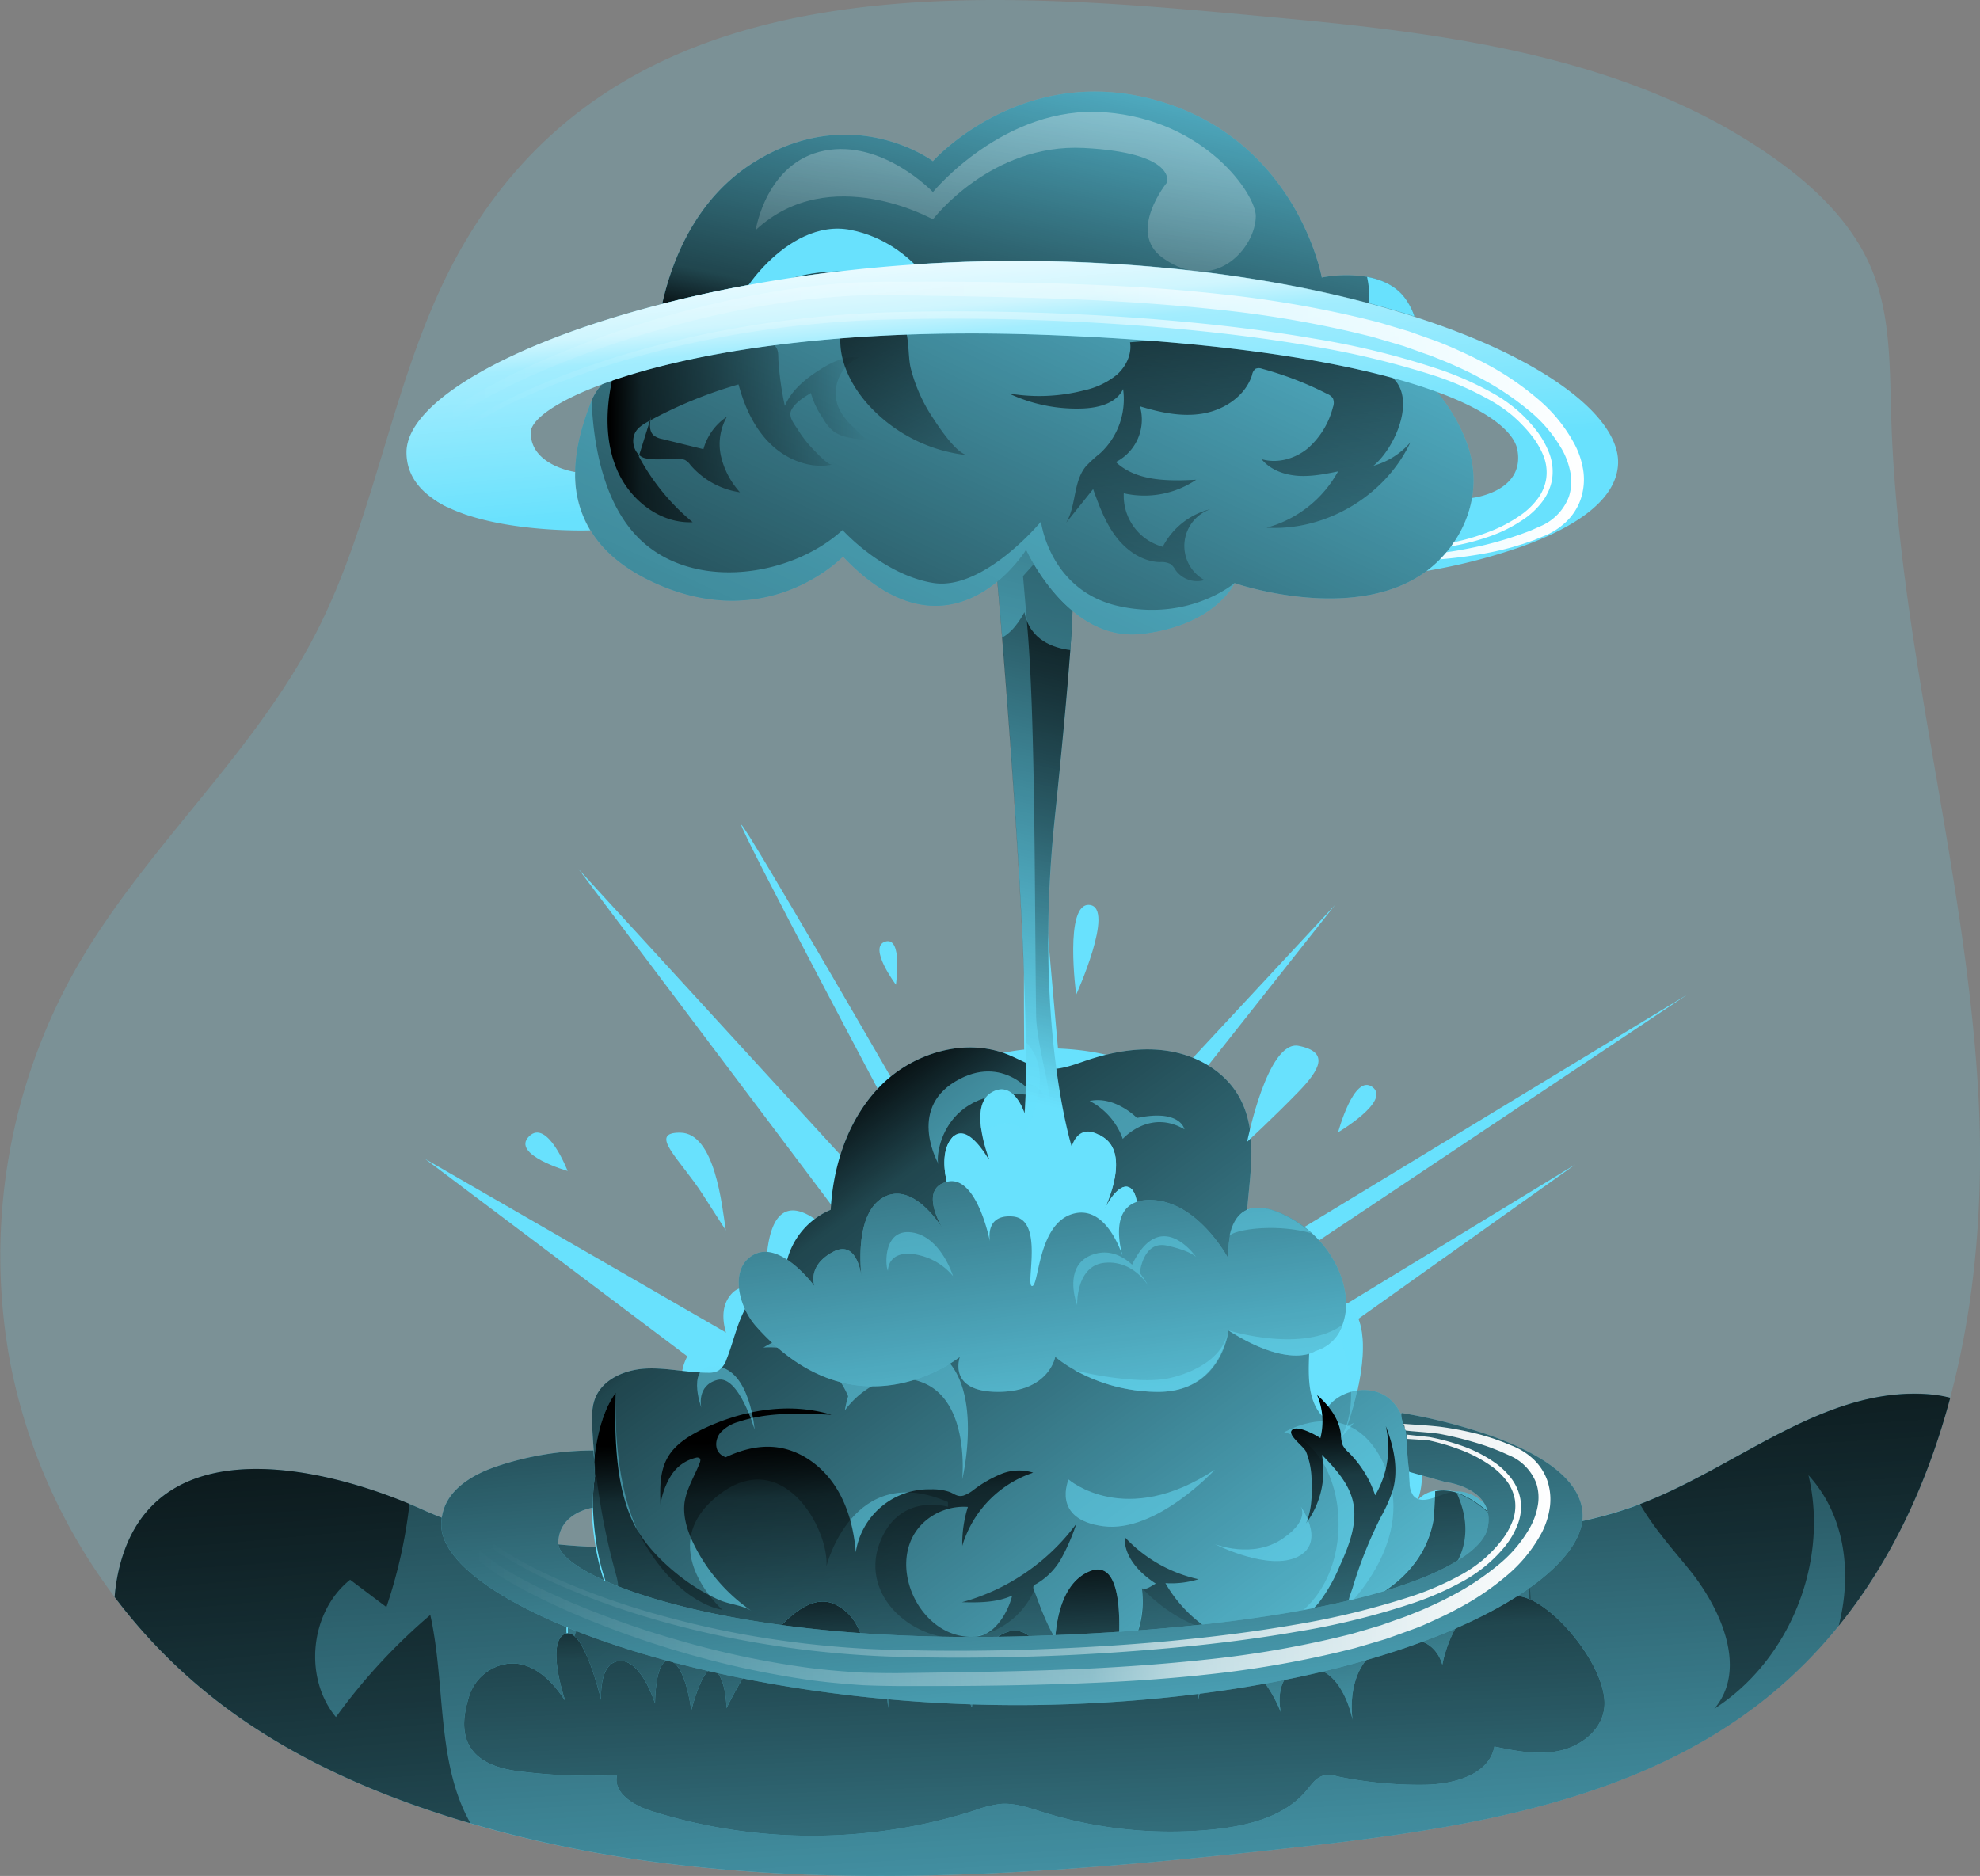 <svg xmlns:xlink="http://www.w3.org/1999/xlink" xmlns="http://www.w3.org/2000/svg" viewBox="0 0 558.67 529.38">
    <rect x="0" y="0" width="558.67" height="529.38" fill="#808080" stroke="none"/>
    <defs>
        <linearGradient id="linear-gradient" x1="298.43" y1="374.76" x2="317.58" y2="696.87"
                        gradientUnits="userSpaceOnUse">
            <stop offset="0.01"/>
            <stop offset="0.13" stop-opacity="0.69"/>
            <stop offset="1" stop-opacity="0"/>
        </linearGradient>
        <linearGradient id="linear-gradient-2" x1="216.12" y1="344.12" x2="381.68" y2="568.81"
                        xlink:href="#linear-gradient"/>
        <linearGradient id="linear-gradient-3" x1="305.15" y1="422.78" x2="310.41" y2="557.18"
                        xlink:href="#linear-gradient"/>
        <linearGradient id="linear-gradient-4" x1="300.88" y1="451.6" x2="311.02" y2="700.78"
                        xlink:href="#linear-gradient"/>
        <linearGradient id="linear-gradient-5" x1="339.66" y1="160.68" x2="299.11" y2="331.31"
                        xlink:href="#linear-gradient"/>
        <linearGradient id="linear-gradient-6" x1="345.43" y1="165.29" x2="306.01" y2="331.18"
                        xlink:href="#linear-gradient"/>
        <linearGradient id="linear-gradient-7" x1="244.85" y1="272.7" x2="369.3" y2="4.66"
                        xlink:href="#linear-gradient"/>
        <linearGradient id="linear-gradient-8" x1="247.01" y1="96.49" x2="287.28" y2="178.14"
                        xlink:href="#linear-gradient"/>
        <linearGradient id="linear-gradient-9" x1="182.64" y1="142.44" x2="255.97" y2="142.44"
                        xlink:href="#linear-gradient"/>
        <linearGradient id="linear-gradient-10" x1="348.02" y1="88.17" x2="359.28" y2="215.43"
                        xlink:href="#linear-gradient"/>
        <linearGradient id="linear-gradient-11" x1="290.92" y1="274.3" x2="314.57" y2="459.01"
                        xlink:href="#linear-gradient"/>
        <linearGradient id="linear-gradient-12" x1="299.34" y1="132.6" x2="325.01" y2="4.26"
                        xlink:href="#linear-gradient"/>
        <linearGradient id="linear-gradient-13" x1="289.02" y1="141.21" x2="308.76" y2="-48.77"
                        gradientUnits="userSpaceOnUse">
            <stop offset="0.02" stop-color="#fff" stop-opacity="0"/>
            <stop offset="0.58" stop-color="#fff" stop-opacity="0.39"/>
            <stop offset="0.68" stop-color="#fff" stop-opacity="0.68"/>
            <stop offset="1" stop-color="#fff"/>
        </linearGradient>
        <linearGradient id="linear-gradient-14" x1="297.53" y1="157.67" x2="290.95" y2="81.76"
                        xlink:href="#linear-gradient-13"/>
        <linearGradient id="linear-gradient-15" x1="129.68" y1="139.41" x2="458.09" y2="139.41"
                        xlink:href="#linear-gradient-13"/>
        <linearGradient id="linear-gradient-16" x1="134.34" y1="141.82" x2="449.31" y2="141.82"
                        xlink:href="#linear-gradient-13"/>
        <linearGradient id="linear-gradient-17" x1="290.88" y1="377.39" x2="307.21" y2="578.99"
                        xlink:href="#linear-gradient"/>
        <linearGradient id="linear-gradient-18" x1="139.26" y1="-777.02" x2="448.64" y2="-777.02"
                        gradientTransform="matrix(1, 0, 0, -1, 0, -317.43)" xlink:href="#linear-gradient-13"/>
        <linearGradient id="linear-gradient-19" x1="143.65" y1="-774.52" x2="440.37" y2="-774.52"
                        gradientTransform="matrix(1, 0, 0, -1, 0, -317.43)" xlink:href="#linear-gradient-13"/>
        <linearGradient id="linear-gradient-20" x1="79.47" y1="350.19" x2="120.02" y2="784.92"
                        xlink:href="#linear-gradient"/>
        <linearGradient id="linear-gradient-21" x1="506.51" y1="310.37" x2="547.06" y2="745.1"
                        xlink:href="#linear-gradient"/>
    </defs>
    <title>Explosion 2</title>
    <g style="isolation:isolate">
        <g id="Layer_1" data-name="Layer 1">
            <path d="M561.47,415.24c-8.85,33.23-25.29,63.43-52,84.83-37.58,30.11-88.09,37.19-135.95,42.42-79.66,8.69-162.13,15-238.3-9.86C112.78,525.3,91,515.21,72.33,500.72a155.6,155.6,0,0,1-28.77-29.24A160.44,160.44,0,0,1,14,404.88,164.52,164.52,0,0,1,32.66,294.09c19.09-33.51,49.49-59.68,67.3-93.88,17.93-34.43,22-74.94,41.07-108.75,47.8-84.71,151.53-73,233.7-65.38,47.9,4.45,97.79,11.55,137.06,39.34,11.5,8.14,22.12,18.33,27.52,31.35s5.09,27.61,5.52,41.71c1.94,63.41,20.49,125.29,24.44,188.61C571.09,356.27,569.05,386.86,561.47,415.24Z"
                  transform="translate(-11.21 -20.8)" fill="#68e1fd" opacity="0.18" style="isolation:isolate"/>
            <path d="M561.47,415.24c-8.85,33.23-25.29,63.43-52,84.83-37.58,30.11-88.09,37.19-135.95,42.42-79.66,8.69-162.13,15-238.3-9.86C112.78,525.3,91,515.21,72.33,500.72a155.6,155.6,0,0,1-28.77-29.24,46.91,46.91,0,0,1,.59-4.8c7.76-44.11,58.1-32.58,86.37-19.84,40.69,18.34,87.68,8.4,132,3.59A539.6,539.6,0,0,1,362.8,449c37.51,2.95,76.65,9.61,111.75-4,26.91-10.41,51-32.47,79.78-30.84A36.39,36.39,0,0,1,561.47,415.24Z"
                  transform="translate(-11.21 -20.8)" fill="#68e1fd"/>
            <path d="M561.47,415.24C555.16,438.94,545,461.1,530,479.62a134.77,134.77,0,0,1-20.49,20.45c-37.58,30.11-88.09,37.19-135.95,42.42C296.91,550.85,217.69,557,144,535.33q-4.38-1.27-8.73-2.7C112.78,525.3,91,515.21,72.33,500.72a155.6,155.6,0,0,1-28.77-29.24,46.91,46.91,0,0,1,.59-4.8c7.43-42.21,53.84-33.47,82.6-21.48,1.29.54,2.55,1.09,3.77,1.64,40.69,18.34,87.68,8.4,132,3.59A539.6,539.6,0,0,1,362.8,449c37.29,2.93,76.18,9.53,111.12-3.72l.63-.24c26.91-10.41,51-32.47,79.78-30.84A36.39,36.39,0,0,1,561.47,415.24Z"
                  transform="translate(-11.21 -20.8)" fill="url(#linear-gradient)"/>
            <polygon points="372.56 372.44 444.48 328.61 376.69 376.84 372.56 372.44" fill="#68e1fd"/>
            <path d="M264.93,339.49s-45.71-85.92-44.54-85.92,48.88,82.81,48.88,82.81Z"
                  transform="translate(-11.21 -20.8)" fill="#68e1fd"/>
            <polygon points="327.08 308.74 376.69 255.37 331.11 313.03 327.08 308.74" fill="#68e1fd"/>
            <polygon points="163.22 245.24 244.24 333.68 239.95 347.17 163.22 245.24" fill="#68e1fd"/>
            <path d="M300.32,324.89c-.46-3.11,0-114.17,0-114.17L310.4,324.26Z" transform="translate(-11.21 -20.8)"
                  fill="#68e1fd"/>
            <polygon points="354.1 354.71 476.04 280.69 354.1 362.12 354.1 354.71" fill="#68e1fd"/>
            <polygon points="210.22 379.13 119.96 327.05 208.92 394.02 210.22 379.13" fill="#68e1fd"/>
            <path d="M422.58,503.1l-16.65,8.18L323.53,513H191.47s-9.07-5.89-15.49-20.47c0,0-8.18-8.27-3.5-17.85,4.47-9.2,12.17-.77,12.81,0-.55-.79-8.36-12.27-7.11-37.89.51-10.34,2.9-18.3,6.4-23,5.44-7.35,13.56-6.78,21.38,5-.77-1.24-5.24-9,.12-16.77,5.16-7.5,11.72.12,13.18,1.95-1.24-2-6.52-11.18-2.37-17.14,4.67-6.72,10.81,1.46,10.81,1.46a74.62,74.62,0,0,1,0-14.49c1.11-9.46,5.26-17.81,18.74-4.5,0,0,12.27-54.93,63.69-52.6s48.51,47.69,48.51,47.69,3-4.42,8.25-1a11.52,11.52,0,0,1,1.39,1c6.12,5.19,4.38,27,0,34.67.49-.66,7.8-10.42,15.51-12.08a8.79,8.79,0,0,1,7.55,1.6c9.57,7.32.7,32.82,0,34.67l0,.1a.39.39,0,0,0,.09-.07,10.92,10.92,0,0,1,1.79-.9c2.82-1.11,8.43-2.16,14.19,3.6,8.18,8.18,3.8,18.12,3.8,18.12a8.45,8.45,0,0,1,4.5-2.56,11.63,11.63,0,0,1,6.51.52,27.9,27.9,0,0,1,9.53,6.25l.5.46C446.25,462.19,449.17,490,422.58,503.1Z"
                  transform="translate(-11.21 -20.8)" fill="#68e1fd"/>
            <path d="M421.59,502.52a6.22,6.22,0,0,1-.83,1.19c-3.17,3.52-10.55,5.46-14.83,7.57L323.53,513c-42.52,0-85.56,2.1-128,0-10-.49-17.76-8.22-21.58-17.62-2.84-7-1.53-16.35,4.95-20.26,2.34-1.4,5.39-2.27,6.39-4.8.67-1.7.17-3.6-.32-5.36a188.5,188.5,0,0,1-6.65-41.4c-.13-2.76-.19-5.61.82-8.19,2.14-5.43,8.46-8.07,14.29-8.37s11.62,1.16,17.46,1.18a6.09,6.09,0,0,0,2.9-.52,6.19,6.19,0,0,0,2.44-3.33c1.84-4.58,2.8-9.5,5.08-13.87s6.37-8.29,11.29-8.42a21.26,21.26,0,0,1,13-19.85c.72-12.94,5.12-26.1,14.32-35.23s23.71-13.42,35.72-8.54c3.53,1.43,6.86,3.6,10.64,4,4,.43,7.9-1.16,11.71-2.44,7.46-2.5,15.47-3.85,23.23-2.54s15.24,5.56,19.28,12.31c8.2,13.68.17,31.35,2.81,47.07a7.56,7.56,0,0,0,1.64,4.05c1.86,1.94,5,1.66,7.54,2.44,6.61,2,8.43,10.5,8.19,17.41s-1,14.77,3.71,19.8c2.66-7.34,13.55-10,19.26-4.62,6,5.65,4.64,15.29,5.3,23.54a6,6,0,0,0,1,3.36c2.4,2.94,6.9-.08,10.6-.92,4.64-1.05,9.43,2.06,11.77,6.19s2.78,9.05,3,13.8c.33,7.47.16,15.29-3.27,21.93-1.79,3.46-4.43,6.28-6.5,9.54C424,495.71,423,500,421.59,502.52Z"
                  transform="translate(-11.21 -20.8)" fill="#68e1fd"/>
            <path d="M421.59,502.52a6.22,6.22,0,0,1-.83,1.19c-3.17,3.52-10.55,5.46-14.83,7.57L323.53,513c-42.52,0-85.56,2.1-128,0-10-.49-17.76-8.22-21.58-17.62-2.84-7-1.53-16.35,4.95-20.26,2.34-1.4,5.39-2.27,6.39-4.8.67-1.7.17-3.6-.32-5.36a188.5,188.5,0,0,1-6.65-41.4c-.13-2.76-.19-5.61.82-8.19,2.14-5.43,8.46-8.07,14.29-8.37s11.62,1.16,17.46,1.18a6.09,6.09,0,0,0,2.9-.52,6.19,6.19,0,0,0,2.44-3.33c1.84-4.58,2.8-9.5,5.08-13.87s6.37-8.29,11.29-8.42a21.26,21.26,0,0,1,13-19.85c.72-12.94,5.12-26.1,14.32-35.23s23.71-13.42,35.72-8.54c3.53,1.43,6.86,3.6,10.64,4,4,.43,7.9-1.16,11.71-2.44,7.46-2.5,15.47-3.85,23.23-2.54s15.24,5.56,19.28,12.31c8.2,13.68.17,31.35,2.81,47.07a7.56,7.56,0,0,0,1.64,4.05c1.86,1.94,5,1.66,7.54,2.44,6.61,2,8.43,10.5,8.19,17.41s-1,14.77,3.71,19.8c2.66-7.34,13.55-10,19.26-4.62,6,5.65,4.64,15.29,5.3,23.54a6,6,0,0,0,1,3.36c2.4,2.94,6.9-.08,10.6-.92,4.64-1.05,9.43,2.06,11.77,6.19s2.78,9.05,3,13.8c.33,7.47.16,15.29-3.27,21.93-1.79,3.46-4.43,6.28-6.5,9.54C424,495.71,423,500,421.59,502.52Z"
                  transform="translate(-11.21 -20.8)" fill="url(#linear-gradient-2)"/>
            <path d="M271.79,400.52c-9.62-3-15.21,1.91-18.38,7.39,0,0-9.67-17.49-26.81-6.83,0,0,17.43-1.88,23.91,13.74h0a33.51,33.51,0,0,0-.93,4s9-13.21,22.21-7.76S282.7,438.3,282.7,438.3,290.49,406.36,271.79,400.52Z"
                  transform="translate(-11.21 -20.8)" fill="#68e1fd" opacity="0.5" style="mix-blend-mode:screen"/>
            <path d="M264,298.68s2-13.7-3-12.17S264,298.68,264,298.68Z" transform="translate(-11.21 -20.8)"
                  fill="#68e1fd"/>
            <path d="M388.77,340.32s4.46-16.71,9.7-12.75S388.77,340.32,388.77,340.32Z"
                  transform="translate(-11.21 -20.8)" fill="#68e1fd"/>
            <path d="M171.37,351.24s-5.74-14.91-10.9-9.75S171.37,351.24,171.37,351.24Z"
                  transform="translate(-11.21 -20.8)" fill="#68e1fd"/>
            <path d="M423,503.1l-16.65,8.18L323.92,513H191.85s-9.07-5.89-15.48-20.47c0,0-8.18-8.27-3.51-17.85,4.48-9.2,12.18-.77,12.81,0-.55-.79-8.35-12.27-7.1-37.89.51-10.34,2.89-18.3,6.4-23-.36,11.07.48,29.48,7.76,42C203.25,473.88,215,475.05,215,475.05s-19.59-17.53-1.32-32.14,31.49,9.35,30.71,19.87c0,0,7.41-29.81,34.29-18.12V446s-14-4.29-19.38,10.52,9.83,28.05,24.64,26.48S303,469.53,303,469.53s6.24,23.63,19.48,20.91,10.9-21.58,10.9-21.58,17.95,20.8,40.15,9.89,18.71-49.48,0-53.76c0,0,9.4-5.68,18.23-1.76l.06,0c3.73,1.67,7.36,5.07,10.13,11.35,9.19,20.79-10.61,39.58-11.28,40.23.8-.2,27-7,25.42-33.32,3.49-.8,9,0,16.54,7.23C446.64,462.19,449.56,490,423,503.1Z"
                  transform="translate(-11.21 -20.8)" fill="#68e1fd" opacity="0.4" style="mix-blend-mode:multiply"/>
            <path d="M204.66,443.37c0-.17.09-.35.15-.53,1.49-4.89,6-8.28,10.57-10.53s9.46-3.64,14.42-3.16c6.76.64,12.86,4.91,16.7,10.51s5.63,12.41,6.17,19.19a20.93,20.93,0,0,1,21.22-17.78,15.25,15.25,0,0,1,5.29.76c1.4.58,2.22,1.47,3.92,1a10.12,10.12,0,0,0,2.8-1.59,34.43,34.43,0,0,1,7.89-4.53,13.19,13.19,0,0,1,8.93-.33,31.16,31.16,0,0,0-20,20.66,34.7,34.7,0,0,1,1.59-11,16.67,16.67,0,0,0-12.71,4.61c-9.39,9.12-3.61,26.39,7.79,30.92,2.79,1.11,6.64,1.66,9.51.49,4-1.64,6.94-7,7.9-11-4.36,2-9.37,2-14.18,1.88a59.93,59.93,0,0,0,32.27-22.1,57.92,57.92,0,0,1-4.14,9.6,19.12,19.12,0,0,1-7.24,7.39,1.32,1.32,0,0,0-.71.62,1.27,1.27,0,0,0,.1.89c3,8.2,8.05,23.55,19.6,21.18,9.5-2,12-13.26,10.89-21.58,1,.79,2.89-.74,3.93-1.25-4.62-3-9-7.62-8.76-13.13a40.2,40.2,0,0,0,20.82,11.89,26.14,26.14,0,0,1-9.34,1.11,38.25,38.25,0,0,0,11.22,12.29c4.53,3.26,12,2.48,17.13,1,5.9-1.72,11.07-2.94,15.11-8a48,48,0,0,0,5.77-10.22c2.64-5.8,5.14-12.2,3.62-18.39-1.26-5.1-5.05-9.13-8.69-12.91a24.92,24.92,0,0,1-4.5,19.38c1.62-3.68,1.74-7.85,1.58-11.87a22.09,22.09,0,0,0-1.57-8.42c-.63-1.38-4.83-4.37-4.14-5.79,1-2.14,6.91,1.1,8.19,2a18.88,18.88,0,0,0-.92-12.14c3.38,2.92,6.27,6.77,6.73,11.22a9.08,9.08,0,0,0,.51,2.94,7.23,7.23,0,0,0,1.64,2,30.37,30.37,0,0,1,7.5,12.11,26.47,26.47,0,0,0,3-19.51c2.22,5.72,3.66,12.08,2,18a42.54,42.54,0,0,1-3.34,7.54,121.15,121.15,0,0,0-8,20c-.65,2.2-2.71,6.11.91,5.14a21,21,0,0,0,3.54-1.54c6.92-3.38,13-8.7,16.24-15.8a28.83,28.83,0,0,0,2.14-6.95c.12-.72.56-8.06.41-8,3.49-.8,9,0,16.54,7.23,14,13.44,16.95,41.2-9.64,54.35l-16.65,8.18L323.92,513H191.85s-9.07-5.89-15.48-20.47c0,0-8.18-8.27-3.51-17.85,4.48-9.2,12.18-.77,12.81,0-.55-.79-8.35-12.27-7.1-37.89.51-10.34,2.89-18.3,6.4-23-.4,12.17-.25,28.22,6.19,39,3.3,5.53,8.79,10.66,14,14.38a53,53,0,0,0,9,5.14c2.63,1.18,6.85,1.54,9.12,3.09A49.05,49.05,0,0,1,207,456.62c-1.7-3.44-3-7.29-2.71-11.18.33-4.05,2.9-8.05,4.35-11.82.16-.42.31-1,0-1.29a1.17,1.17,0,0,0-1.07-.17,11.34,11.34,0,0,0-7,5,21.49,21.49,0,0,0-3,8.24c-.16-4.53-.25-9.32,2-13.27,2.1-3.73,6-6.11,9.81-8,11.27-5.43,24.47-7.75,36.43-4.09-8.82-.42-17.88-.8-26.24,2a10.75,10.75,0,0,0-5.17,3.15c-1.26,1.61-1.59,4.12-.23,5.65,1,1.16,2.65,1.5,4.17,1.77"
                  transform="translate(-11.21 -20.8)" fill="url(#linear-gradient-3)"/>
            <path d="M462.47,507.09c-2.26,4.05-6.81,6.87-11.48,7.81-6,1.21-12.15,0-18.13-1.24-1.46,8-11.55,10.68-19.69,10.78a113.87,113.87,0,0,1-24.5-2.33,8.78,8.78,0,0,0-4.25-.19c-1.95.59-3.17,2.46-4.46,4-6.07,7.44-16.23,10-25.78,11.07a120.6,120.6,0,0,1-48.53-4.76c-3.95-1.23-8-2.69-12.1-2.37a31.71,31.71,0,0,0-7.21,1.79,150.88,150.88,0,0,1-91.66.11c-4.83-1.54-10.62-5.15-9.34-10.06a154.51,154.51,0,0,1-28-1.09c-12.64-1.65-17.65-8.2-14-20.33a13.33,13.33,0,0,1,8.6-9.4c11.69-4,19.28,11.36,18.7,9.69s-5.2-16.37,0-18.71c5.08-2.28,9.9,17.49,10.18,18.65,0-.87-.59-10.64,5.27-11,6.14-.33,9.94,12,9.94,12s0-13.37,4.38-12,5.84,14,5.84,14,3.51-14,6.72-11.36,3.22,10.7,3.22,10.7,17-35.42,30.39-29.41c10.07,4.5,9.47,18.42,8.54,25.1.55-2,1.51-4,3.14-4.37,3.22-.68,3.51,8.68,3.51,8.68s.29-11.39,6.43-11.37c5.75,0,8.24,8.23,8.53,9.25-.18-.85-1.22-6.67,2.57-7.91,4.09-1.33,5.84,10.69,6.14,9.69s-.59-17,9.64-21.05c9.77-3.83,14.2,15.8,14.58,17.58-.34-2.1-4.4-28.53,8.5-34.62,13.44-6.34,7.6,31.08,7.6,31.08s5-9.75,10.52-8.56c3.67.8,1.34,7.47-.66,11.92,2.38-4.43,6.51-10.82,10-9.71s3.77,8.05,3.51,12.2c.63-3.85,2.6-10,8.66-11.2,8.69-1.73,14.45,12.9,14.79,13.77-.15-.75-2.37-12,7.42-12.43,8.55-.37,11.83,10.38,12.64,13.73.11.46.18.77.2.9,0-.13-.06-.43-.1-.87-.35-3.58-.76-16.25,10.24-20.45,12.85-4.89,15.19,5.8,15.19,5.8s4.21-24.68,23.28-19c9.63,2.89,24.09,21.34,22.35,31.65A11.5,11.5,0,0,1,462.47,507.09Z"
                  transform="translate(-11.21 -20.8)" fill="#68e1fd"/>
            <path d="M462.47,507.09c-2.26,4.05-6.81,6.87-11.48,7.81-6,1.21-12.15,0-18.13-1.24-1.46,8-11.55,10.68-19.69,10.78a113.87,113.87,0,0,1-24.5-2.33,8.78,8.78,0,0,0-4.25-.19c-1.95.59-3.17,2.46-4.46,4-6.07,7.44-16.23,10-25.78,11.07a120.6,120.6,0,0,1-48.53-4.76c-3.95-1.23-8-2.69-12.1-2.37a31.71,31.71,0,0,0-7.21,1.79,150.88,150.88,0,0,1-91.66.11c-4.83-1.54-10.62-5.15-9.34-10.06a154.51,154.51,0,0,1-28-1.09c-12.64-1.65-17.65-8.2-14-20.33a13.33,13.33,0,0,1,8.6-9.4c11.69-4,19.28,11.36,18.7,9.69s-5.2-16.37,0-18.71c5.08-2.28,9.9,17.49,10.18,18.65,0-.87-.59-10.64,5.27-11,6.14-.33,9.94,12,9.94,12s0-13.37,4.38-12,5.84,14,5.84,14,3.51-14,6.72-11.36,3.22,10.7,3.22,10.7,17-35.42,30.39-29.41c10.07,4.5,9.47,18.42,8.54,25.1.55-2,1.51-4,3.14-4.37,3.22-.68,3.51,8.68,3.51,8.68s.29-11.39,6.43-11.37c5.75,0,8.24,8.23,8.53,9.25-.18-.85-1.22-6.67,2.57-7.91,4.09-1.33,5.84,10.69,6.14,9.69s-.59-17,9.64-21.05c9.77-3.83,14.2,15.8,14.58,17.58-.34-2.1-4.4-28.53,8.5-34.62,13.44-6.34,7.6,31.08,7.6,31.08s5-9.75,10.52-8.56c3.67.8,1.34,7.47-.66,11.92,2.38-4.43,6.51-10.82,10-9.71s3.77,8.05,3.51,12.2c.63-3.85,2.6-10,8.66-11.2,8.69-1.73,14.45,12.9,14.79,13.77-.15-.75-2.37-12,7.42-12.43,8.55-.37,11.83,10.38,12.64,13.73.11.46.18.77.2.9,0-.13-.06-.43-.1-.87-.35-3.58-.76-16.25,10.24-20.45,12.85-4.89,15.19,5.8,15.19,5.8s4.21-24.68,23.28-19c9.63,2.89,24.09,21.34,22.35,31.65A11.5,11.5,0,0,1,462.47,507.09Z"
                  transform="translate(-11.21 -20.8)" fill="url(#linear-gradient-4)"/>
            <path d="M332.07,369.67c0,.32.08.64.1.94C332.14,370.41,332.1,370.1,332.07,369.67Z"
                  transform="translate(-11.21 -20.8)" fill="#68e1fd" opacity="0.5" style="mix-blend-mode:screen"/>
            <path d="M276.1,349.41c-1.17-.39,0-23.29,26.88-19.44,0,0-8.57-12.15-22.21-4S276.1,349.41,276.1,349.41Z"
                  transform="translate(-11.21 -20.8)" fill="#68e1fd" opacity="0.5" style="mix-blend-mode:screen"/>
            <path d="M318.66,331.49A19.29,19.29,0,0,1,328,342.2s7.53-8.53,17.4-2.71c0,0-1.07-5.8-13.39-3.2C332.05,336.29,325.77,329.93,318.66,331.49Z"
                  transform="translate(-11.21 -20.8)" fill="#68e1fd" opacity="0.5" style="mix-blend-mode:screen"/>
            <path d="M329.64,390.86c4.73-10.05,22-15,22-15-12.63-5.65-21.27,5.31-21.27,5.31s.34-7.31-11-12.29-25.82,12.29-25.82,12.29,9.2-9.63,20.83-8c8.78,1.25,12.38,12.74,13.62,18.29a17,17,0,0,0-10.63,14.94h1.33s6.41-12.37,29-9.64C347.66,396.78,340.65,387.26,329.64,390.86Z"
                  transform="translate(-11.21 -20.8)" fill="#68e1fd" opacity="0.5" style="mix-blend-mode:screen"/>
            <path d="M391.41,423.26a10.92,10.92,0,0,1,1.79-.9c-2.05,2.47-3.57,4-3.73,4.17,7.35-12-.76-32.8-5.7-39.57a8.79,8.79,0,0,1,7.55,1.6c9.57,7.32.7,32.82,0,34.67l0,.1A.39.39,0,0,0,391.41,423.26Z"
                  transform="translate(-11.21 -20.8)" fill="#68e1fd" opacity="0.4" style="mix-blend-mode:multiply"/>
            <path d="M312.72,438.3s16,14,41.29-2.79c0,0-16.52,17.92-31.44,16S312.72,438.3,312.72,438.3Z"
                  transform="translate(-11.21 -20.8)" fill="#68e1fd" opacity="0.5"/>
            <path d="M354,456.54s10.61,4.29,19.14-1.55,4.63-9.75,4.63-9.75,8,10.52-.28,14.81S354,456.54,354,456.54Z"
                  transform="translate(-11.21 -20.8)" fill="#68e1fd" opacity="0.5"/>
            <path d="M209.09,418s-1.46-6.23,4.53-7.79,10.5,14,10.5,14-1.25-16.61-10.5-17.79S209.09,418,209.09,418Z"
                  transform="translate(-11.21 -20.8)" fill="#68e1fd" opacity="0.5"/>
            <path d="M193.9,473.69s8.24,15.48,30.22,12.41c0,0-13,5.7-22,3.07S193.9,473.69,193.9,473.69Z"
                  transform="translate(-11.21 -20.8)" fill="#68e1fd" opacity="0.5"/>
            <path d="M369.23,487.71s13.46,3.32,20.52-5.94a12.75,12.75,0,0,1-8.49,10.35C373.49,494.72,369.23,487.71,369.23,487.71Z"
                  transform="translate(-11.21 -20.8)" fill="#68e1fd" opacity="0.5"/>
            <path d="M430.76,456.25c-3.5,9.83-14.42,12.61-14.42,12.61,11.44-10,8.66-20.7,5.86-26.82a27.9,27.9,0,0,1,9.53,6.25A17.93,17.93,0,0,1,430.76,456.25Z"
                  transform="translate(-11.21 -20.8)" fill="#68e1fd" opacity="0.5"/>
            <path d="M216,368c-1.07-6.87-3-27.5-12.89-27.57-9.24-.06,0,7.49,6.44,17.53Z"
                  transform="translate(-11.21 -20.8)" fill="#68e1fd"/>
            <path d="M363.1,343s5.73-28.82,14.54-27.07,5.95,6.75,0,12.91C370.47,336.24,363.1,343,363.1,343Z"
                  transform="translate(-11.21 -20.8)" fill="#68e1fd"/>
            <path d="M314.86,301.49s-3.5-26.1,3.8-25.32S314.86,301.49,314.86,301.49Z"
                  transform="translate(-11.21 -20.8)" fill="#68e1fd"/>
            <path d="M331.91,366.33c-1.49,11.2-8.21,16.43-27.61,17.4s-24.63-25-24.63-25-4.48-11.05,0-16.65a4.62,4.62,0,0,1,.87-.85c3.58-2.64,8,4,9.57,6.61.25.41.43.73.51.87-.06-.14-.19-.47-.37-.95A41.48,41.48,0,0,1,288,339c-.49-3.88-.14-7.87,2.71-9.74,6.52-4.25,9.6,5.76,9.6,5.76.4-5,.51-11.94.4-20.13-.45-33.42-4.55-87.54-6.69-114.17-.8-9.75-1.34-15.82-1.34-15.82l8.11-9,13,14.34s.35,1.29-.57,14.05c-.66,9-1.94,23.71-4.42,47.72-6,58,4.8,92.36,4.8,92.36s1.63-6.69,7.78-3.28a13.77,13.77,0,0,1,1.59,1c6.35,4.76,1.38,16.79-.27,20.3C328.45,350.91,333.36,355.44,331.91,366.33Z"
                  transform="translate(-11.21 -20.8)" fill="#68e1fd"/>
            <path d="M331.91,366.34c-1,7.77-4.58,12.66-13.12,15.25a61.18,61.18,0,0,1-14.49,2.15c-19.41,1-24.63-25-24.63-25s-4.48-11.05,0-16.65a3.89,3.89,0,0,1,.88-.85c1.7-1.26,3.61-.4,5.3,1.11a25.07,25.07,0,0,1,4.27,5.49l.5.88c-.05-.15-.19-.47-.37-1a43.3,43.3,0,0,1-2.21-8.21c0-.19-.06-.39-.08-.58-.5-3.89-.15-7.87,2.71-9.74,2.38-1.56,4.31-1.21,5.79-.13,2.57,1.86,3.8,5.88,3.8,5.88.19-2.36.31-5.15.38-8.3.08-3.52.08-7.5,0-11.83-.44-33.42-4.54-87.54-6.69-114.16-.8-9.75-1.33-15.82-1.33-15.82l8.1-9,3,3.26,10.07,11.09s.35,1.28-.57,14.05c-.66,9-1.93,23.71-4.42,47.71-6,58,4.8,92.37,4.8,92.37s1.42-5.81,6.58-3.85a8.61,8.61,0,0,1,1.21.57l.14.08a11.24,11.24,0,0,1,1.44,1c6.35,4.76,1.38,16.78-.26,20.3,3.71-7.39,7.07-8.15,8.61-4.83a5.15,5.15,0,0,1,.2.52A18.22,18.22,0,0,1,331.91,366.34Z"
                  transform="translate(-11.21 -20.8)" fill="url(#linear-gradient-5)"/>
            <path d="M339.14,364.84c-1.29,9.66-6.47,14.88-20.35,16.75-2.2.3-4.61.52-7.26.65-19.41,1-24.63-25-24.63-25s-3.66-9-1-14.89a7.66,7.66,0,0,1,1-1.76,4.08,4.08,0,0,1,.87-.85l.27-.18c3.54-2.14,7.81,4.27,9.3,6.78.25.42.43.73.51.88-.06-.15-.19-.48-.37-1a41.48,41.48,0,0,1-2.3-8.79c-.39-3.1-.25-6.26,1.28-8.36a5.38,5.38,0,0,1,1.43-1.38,6.16,6.16,0,0,1,2.75-1c4.64-.39,6.85,6.8,6.85,6.8.4-5-3.82-18.1-3.94-26.29-.44-33.42-.2-81.38-2.35-108-.8-9.75-1.34-15.82-1.34-15.82l3.84-4.27,10.07,11.09s.35,1.28-.57,14.05c-.66,9-1.93,23.71-4.42,47.71-6,58,4.8,92.37,4.8,92.37s1.42-5.81,6.58-3.85c.4,1.55.65,2.35.65,2.35a7.24,7.24,0,0,1,.7-1.7c1-1.72,3.06-3.82,7.08-1.58a11.55,11.55,0,0,1,1.59,1c5,3.73,3,11.92,1.12,17-.52,1.4-1,2.56-1.39,3.32a29.74,29.74,0,0,1,1.59-2.8C336.54,350.31,340.45,355,339.14,364.84Z"
                  transform="translate(-11.21 -20.8)" fill="url(#linear-gradient-6)"/>
            <path d="M313.2,204.24c-4.67-.56-11.45-2.77-12.94-10.69,0,0-2.63,5.31-6.29,7.14-.8-9.75-1.34-15.82-1.34-15.82l8.11-9,13,14.34S314.12,191.48,313.2,204.24Z"
                  transform="translate(-11.21 -20.8)" fill="#68e1fd" opacity="0.4" style="mix-blend-mode:multiply"/>
            <path d="M331.91,366.33c-1.49,11.2-8.21,16.43-27.61,17.4s-24.63-25-24.63-25-4.48-11.05,0-16.65a4.62,4.62,0,0,1,.87-.85c3.58,1,6.63,4.8,8.42,11.24-.27-1.51-.32-3.66,1.15-4.63l.14-.08a5,5,0,0,1,3.64-.22c7.42,1.63,8.14,23.73,8.14,23.73s1.52-13.43,8.24-15.15,9.94,8,9.94,8-1.51-14.72,1.15-23.1a13.77,13.77,0,0,1,1.59,1c6.35,4.76,1.38,16.79-.27,20.3C328.45,350.91,333.36,355.44,331.91,366.33Z"
                  transform="translate(-11.21 -20.8)" fill="#68e1fd"/>
            <path d="M426.58,161.28a31.83,31.83,0,0,1-5.11,12.5,32.6,32.6,0,0,1-7.7,8.13c-20.41,15.18-54.24,3.43-54.24,3.43s-5.23,11.87-26.13,14.33c-17.65,2.09-28.79-16.34-31.82-22.12-.56-1.06-.84-1.7-.84-1.7s-.38.63-1.12,1.62c-4.73,6.43-24.08,28.43-50.56.37,0,0-20.9,22.06-53,7.5-9.23-4.18-14.93-9.4-18.28-15a30.19,30.19,0,0,1-4.26-16.46c.12-8.31,3-15.79,4.61-20,0,0,0,0,0,0a14.33,14.33,0,0,1,3.19-4.83c22.6-8.33,63.92-16,123.6-13.91,16.31.57,30.91,1.56,43.92,2.84,2.6.26,5.15.53,7.63.81q12.34,1.41,22.64,3.17h0c7.37,1.24,14,2.6,19.86,4a166.68,166.68,0,0,1,17.5,5.21,49.43,49.43,0,0,1,8.42,14.1A30.69,30.69,0,0,1,426.58,161.28Z"
                  transform="translate(-11.21 -20.8)" fill="#68e1fd"/>
            <path d="M426.58,161.28a31.83,31.83,0,0,1-5.11,12.5,32.6,32.6,0,0,1-7.7,8.13c-20.41,15.18-54.24,3.43-54.24,3.43s-5.23,11.87-26.13,14.33c-17.65,2.09-28.79-16.34-31.82-22.12-.56-1.06-.84-1.7-.84-1.7s-.38.63-1.12,1.62c-4.73,6.43-24.08,28.43-50.56.37,0,0-20.9,22.06-53,7.5-9.23-4.18-14.93-9.4-18.28-15a30.19,30.19,0,0,1-4.26-16.46c.12-8.31,3-15.79,4.61-20,0,0,0,0,0,0a14.33,14.33,0,0,1,3.19-4.83c22.6-8.33,63.92-16,123.6-13.91,16.31.57,30.91,1.56,43.92,2.84,2.6.26,5.15.53,7.63.81q12.34,1.41,22.64,3.17h0c7.37,1.24,14,2.6,19.86,4a166.68,166.68,0,0,1,17.5,5.21,49.43,49.43,0,0,1,8.42,14.1A30.69,30.69,0,0,1,426.58,161.28Z"
                  transform="translate(-11.21 -20.8)" fill="url(#linear-gradient-7)"/>
            <path d="M284.35,149.27a44.16,44.16,0,0,1-28.3-14.41c-5-5.65-8.66-13.17-7.54-20.66a4.64,4.64,0,0,1,.89-2.37c.88-1,2.36-1.19,3.69-1.31,4-.33,10.22-2.42,12.79,1.51,2.05,3.14,1.39,9.19,2.33,12.81a45.66,45.66,0,0,0,6,13.57C275.89,140.93,281,148.93,284.35,149.27Z"
                  transform="translate(-11.21 -20.8)" fill="url(#linear-gradient-8)"/>
            <path d="M191.45,149.57a62.06,62.06,0,0,0,15.2,18.59c-8.86.44-17.13-5.83-20.92-13.85s-3.71-17.39-1.85-26.06a4.78,4.78,0,0,1,1-2.44,5.08,5.08,0,0,1,2.63-1.16q12.15-2.72,24.36-5.14c4.81-1,9.92-3.57,14.93-2.6a5.83,5.83,0,0,1,2.91,1.37c1.37,1.23,1,2.86,1.16,4.59a86.24,86.24,0,0,0,1.79,12.48c1.87-4.42,5.79-7.63,9.84-10.2,3.35-2.13,7.19-4,11.13-3.5a11,11,0,0,0-6.14,13.27c1.41,4.22,5.22,7.08,8.45,10.15-1.62-.18-3.23-.43-4.83-.74a11.71,11.71,0,0,1-4.48-1.62,13,13,0,0,1-3.3-4,23.4,23.4,0,0,1-3.33-7c-1.91,1.19-4.24,2.58-5.4,4.6s.64,4,1.74,5.74a31.83,31.83,0,0,0,4.36,5.59c.77.78,4.17,4.5,5.31,4.27-6.27,1.27-12.91-1.42-17.48-5.9s-7.29-10.55-8.94-16.73a124.7,124.7,0,0,0-25.43,10.44c-1.58.87-3.25,1.88-3.91,3.55-1.09,2.73.32,6.3,3.16,6.87,3.14.64,6.38,0,9.54.16a3.92,3.92,0,0,1,1.56.32A4.71,4.71,0,0,1,206,152a22.86,22.86,0,0,0,14,7.72,22.84,22.84,0,0,1-5.35-10.14,15.56,15.56,0,0,1,1.67-11.19,16.13,16.13,0,0,0-6.63,9.16L198,144.67a5.38,5.38,0,0,1-2.33-1c-1.47-1.28-1.12-3.62-.65-5.51"
                  transform="translate(-11.21 -20.8)" fill="url(#linear-gradient-9)"/>
            <path d="M398.74,152.23a21.25,21.25,0,0,0,10.42-6.61c-7.09,15.12-23.9,25.1-40.57,24.09a32.77,32.77,0,0,0,20.16-15.88c-3.76.76-7.59,1.52-11.42,1.24s-7.74-1.73-10.17-4.71c4.42,1.33,9.4-.07,13-3a22.91,22.91,0,0,0,7.14-11.63,3.33,3.33,0,0,0,0-2.52,3.39,3.39,0,0,0-1.51-1.2,95,95,0,0,0-18.49-7.15,2.46,2.46,0,0,0-1.81,0,2.74,2.74,0,0,0-1,1.76c-1.84,5.82-7.64,9.74-13.64,10.84s-12.18-.21-18-2a13.43,13.43,0,0,1-6.8,15.72c5.8,5.46,14.71,5.42,22.67,5A26.11,26.11,0,0,1,328.29,160a14.93,14.93,0,0,0,11,15.1A20.68,20.68,0,0,1,352.7,164.5a11,11,0,0,0-1.63,20,7.47,7.47,0,0,1-8.18-2.83,6.8,6.8,0,0,0-1.27-1.63,5.54,5.54,0,0,0-3.17-.61c-4.95-.15-9.43-3.29-12.41-7.24s-4.71-8.7-6.4-13.36l-7.6,9.47c2.87-4.83,1.95-11.42,5.47-15.8a36.15,36.15,0,0,1,4.12-3.79,20.77,20.77,0,0,0,6.47-18.13c-1.85,4-6.86,5.3-11.26,5.49a44.91,44.91,0,0,1-21-4.24,50.76,50.76,0,0,0,21.28-.88,22,22,0,0,0,9.22-4.4c2.57-2.29,4.28-5.77,3.72-9.16,12.45-1,25-2,37.41-1,11.7.95,25.15,3.73,35.31,10C411.7,131.87,405,147.13,398.74,152.23Z"
                  transform="translate(-11.21 -20.8)" fill="url(#linear-gradient-10)"/>
            <path d="M390,394.66a11.3,11.3,0,0,1-7.66,7.37s-7,5.36-24.57-5.83h0c0,.1,0,.21,0,.31a2.23,2.23,0,0,1,0,.23s0,.07,0,.1a2.5,2.5,0,0,1-.05.29c-.7,3.62-4.27,16.44-19.66,16.44a48.29,48.29,0,0,1-23.83-6.3,34.09,34.09,0,0,1-5.28-3.6s-1.67,9.9-16.15,9.9c-14.15,0-10.87-9.48-10.73-9.89-.78.62-29.33,23.12-57.47-8.54-5.19-5.84-7.12-15.66-1.76-19.6a7.85,7.85,0,0,1,1.76-1c7.47-3,16.42,9.18,16.42,9.18s-2.24-5.65,5.23-9.65c5.64-3,7.45,3.36,8,6.65-.49-4.79-1.08-17.87,6.18-22,7.47-4.23,14.59,5.42,16.76,8.76-1.74-3-5.87-11.5,1.31-13.22s11,12,12,16.77c-.34-2.61-.11-7.49,6.48-6.94,9,.75,3.42,19.63,5.44,19.63s1.57-17.53,11.5-20.37c8.6-2.48,13,8.83,14.05,11.91-.95-3.28-3.88-16,7.83-15.84,13.43.19,22.05,16.61,22.05,16.61a25.45,25.45,0,0,1,.38-6.36c1.09-5.47,4.73-11.64,16.37-5.58a31.75,31.75,0,0,1,6.76,4.7c6,5.43,9.24,12.57,9.63,18.9A17.16,17.16,0,0,1,390,394.66Z"
                  transform="translate(-11.21 -20.8)" fill="#68e1fd"/>
            <path d="M390,394.66a11.3,11.3,0,0,1-7.66,7.37s-7,5.36-24.57-5.83h0c0,.1,0,.21,0,.31a2.23,2.23,0,0,1,0,.23s0,.07,0,.1a2.5,2.5,0,0,1-.05.29c-.7,3.62-4.27,16.44-19.66,16.44a48.29,48.29,0,0,1-23.83-6.3,34.09,34.09,0,0,1-5.28-3.6s-1.67,9.9-16.15,9.9c-14.15,0-10.87-9.48-10.73-9.89-.78.62-29.33,23.12-57.47-8.54-5.19-5.84-7.12-15.66-1.76-19.6a7.85,7.85,0,0,1,1.76-1c7.47-3,16.42,9.18,16.42,9.18s-2.24-5.65,5.23-9.65c5.64-3,7.45,3.36,8,6.65-.49-4.79-1.08-17.87,6.18-22,7.47-4.23,14.59,5.42,16.76,8.76-1.74-3-5.87-11.5,1.31-13.22s11,12,12,16.77c-.34-2.61-.11-7.49,6.48-6.94,9,.75,3.42,19.63,5.44,19.63s1.57-17.53,11.5-20.37c8.6-2.48,13,8.83,14.05,11.91-.95-3.28-3.88-16,7.83-15.84,13.43.19,22.05,16.61,22.05,16.61a25.45,25.45,0,0,1,.38-6.36c1.09-5.47,4.73-11.64,16.37-5.58a31.75,31.75,0,0,1,6.76,4.7c6,5.43,9.24,12.57,9.63,18.9A17.16,17.16,0,0,1,390,394.66Z"
                  transform="translate(-11.21 -20.8)" fill="url(#linear-gradient-11)"/>
            <path d="M410.32,110.12c-4.06-1.31-8.33-2.56-12.77-3.75-24.31-6.48-54.25-11-88.77-11.85-41.08-1-79.66,4.07-110.72,12,2.85-12.67,9.72-30.1,26.37-40.24,27.62-16.83,50,0,50,0s25.37-28.47,64.18-16.85,45.54,49.69,45.54,49.69a37,37,0,0,1,12.77-.2c4.2.76,8.47,2.58,11.11,6.55A18.65,18.65,0,0,1,410.32,110.12Z"
                  transform="translate(-11.21 -20.8)" fill="#68e1fd"/>
            <path d="M410.32,110.12c-4.06-1.31-8.33-2.56-12.77-3.75-24.31-6.48-54.25-11-88.77-11.85-41.08-1-79.66,4.07-110.72,12,2.85-12.67,9.72-30.1,26.37-40.24,27.62-16.83,50,0,50,0s25.37-28.47,64.18-16.85,45.54,49.69,45.54,49.69a37,37,0,0,1,12.77-.2c4.2.76,8.47,2.58,11.11,6.55A18.65,18.65,0,0,1,410.32,110.12Z"
                  transform="translate(-11.21 -20.8)" fill="url(#linear-gradient-12)"/>
            <path d="M274.44,82.71s-29.12-16.41-50,3c0,0,2.94-19.21,19.41-22.4S274.44,75,274.44,75,294.65,50.31,323,52.49s42.54,23.13,42.54,29.29c0,8.83-11.47,22.39-26.31,11.76-10.15-7.28,1.28-21.28,1.28-21.28s2.75-8.34-23.48-9.7S274.44,82.71,274.44,82.71Z"
                  transform="translate(-11.21 -20.8)" fill="url(#linear-gradient-13)"/>
            <path d="M220.64,105.48c-3.12,1.9,12-23.51,30.66-19.78s26.37,21.23,26.37,21.23S251.93,86.45,220.64,105.48Z"
                  transform="translate(-11.21 -20.8)" fill="#68e1fd"/>
            <path d="M396.93,98.94c4.2.76,8.47,2.58,11.11,6.55a18.65,18.65,0,0,1,2.28,4.63c-4.06-1.31-8.33-2.56-12.77-3.75A28.55,28.55,0,0,0,396.93,98.94Z"
                  transform="translate(-11.21 -20.8)" fill="#68e1fd"/>
            <path d="M467.76,151.57c-.38,11.09-13.87,18.68-27.28,23.5a163.08,163.08,0,0,1-26.71,6.84,31.91,31.91,0,0,0,3.75-3.28h0a25.28,25.28,0,0,0,1.82-2c.45-.53.89-1.08,1.31-1.66.28-.38.54-.76.81-1.16h0a31.92,31.92,0,0,0,5.1-12.49l0,0s15-1.66,12.79-13.6c-.94-5-8-11-22.9-16.4-20.6-7.53-56.22-14.11-111.56-16.07-59.68-2.1-101,5.58-123.6,13.91-13.53,5-20.34,10.22-20.34,13.71,0,9.33,12.53,11.13,12.54,11.13a30.19,30.19,0,0,0,4.26,16.46v0s-19.34.69-34.4-4.21c-.61-.2-1.23-.41-1.82-.63a42,42,0,0,1-4.1-1.73,29.33,29.33,0,0,1-3.69-2.12c-4.71-3.17-7.83-7.48-7.83-13.33,0-13.94,28.67-30.74,72.11-41.86,31.06-8,69.64-13,110.72-12,40.85,1,75.28,7.15,101.54,15.6C447.39,122.06,468.19,138.57,467.76,151.57Z"
                  transform="translate(-11.21 -20.8)" fill="#68e1fd"/>
            <path d="M359.53,185.34s-5.23,11.87-26.13,14.33c-17.65,2.09-28.79-16.34-31.82-22.12-.56-1.06-.84-1.7-.84-1.7s-.38.63-1.12,1.62c-4.73,6.43-24.08,28.43-50.56.37,0,0-20.9,22.06-53,7.5-9.23-4.18-14.93-9.4-18.28-15a30.19,30.19,0,0,1-4.26-16.46c.12-8.31,3-15.79,4.61-20,.48,11.15,2.81,26.3,11.21,36.49,14.73,17.9,44.56,13.8,59.6,0,0,0,11.25,12.55,25.49,14.92S304.93,168,304.93,168s2.38,19.63,22.19,23.9S359.53,185.34,359.53,185.34Z"
                  transform="translate(-11.21 -20.8)" fill="#68e1fd" opacity="0.4" style="mix-blend-mode:multiply"/>
            <path d="M457.1,162a16.22,16.22,0,0,1-4.26,6.3,20.22,20.22,0,0,1-5.93,3.75c-1,.39-1.93.78-2.88,1.18l-2.92,1c-1.92.6-3.75,1.18-5.56,1.59-3.59.89-6.92,1.46-9.93,1.9s-5.73.72-8.09.92a25.28,25.28,0,0,0,1.82-2c1.8-.26,3.78-.58,5.91-1a98.64,98.64,0,0,0,9.61-2.32c1.73-.48,3.5-1.08,5.31-1.71l2.71-1,2.84-1.26a14.71,14.71,0,0,0,8.17-8.43,14,14,0,0,0,.48-6.36,21.16,21.16,0,0,0-2.23-6.56,39.61,39.61,0,0,0-9.9-11.65,79.33,79.33,0,0,0-14.05-9.22c-2.55-1.37-5.25-2.61-8-3.8-1.35-.6-2.81-1.15-4.23-1.74s-2.84-1-4.28-1.55l-4.35-1.55-4.5-1.34-4.54-1.33-4.65-1.13a309.22,309.22,0,0,0-39.06-6.54c-13.45-1.43-27.19-2.37-40.95-2.92s-27.55-.77-41.14-1l-10.16-.14c-3.35,0-6.64,0-9.94.14-6.58.34-13.09.9-19.44,1.86a266.66,266.66,0,0,0-36.21,7.88,278.39,278.39,0,0,0-31.38,11c-4.71,2-9.23,4.07-13.34,6.24-1,.54-2.06,1-3.06,1.61l-2.94,1.71a56.8,56.8,0,0,0-5.32,3.49c-3.28,2.43-6.08,5.13-7.63,8.14a11.27,11.27,0,0,0-.79,8.9,24.41,24.41,0,0,0,3.65,6.82c.52.7,1,1.35,1.49,2a29.33,29.33,0,0,1-3.69-2.12c-.46-.62-.91-1.3-1.36-2a21,21,0,0,1-1.94-4,14,14,0,0,1-.79-5.06,13.6,13.6,0,0,1,1.43-5.46c1.76-3.52,4.77-6.46,8.16-9.08a56.32,56.32,0,0,1,5.5-3.74l2.92-1.73c1-.59,2.06-1.12,3.12-1.69,4.22-2.3,8.73-4.38,13.5-6.51a285.78,285.78,0,0,1,31.57-11.49,273.11,273.11,0,0,1,36.6-8.36c6.44-1,13-1.68,19.77-2.1,3.36-.14,6.77-.22,10.15-.25l10.16,0c13.6,0,27.43.19,41.27.67s27.68,1.28,41.26,2.78a311.55,311.55,0,0,1,39.64,6.65c1.59.39,3.17.77,4.73,1.17s3.12.9,4.66,1.36l4.61,1.37,4.49,1.6c1.49.55,2.95,1,4.46,1.62s2.83,1.15,4.24,1.79c2.87,1.28,5.63,2.59,8.29,4a80.26,80.26,0,0,1,14.7,9.89,43.38,43.38,0,0,1,10.63,13A23.41,23.41,0,0,1,458,154,17.49,17.49,0,0,1,457.1,162Z"
                  transform="translate(-11.21 -20.8)" fill="#68e1fd"/>
            <path d="M449.13,156.13a14.54,14.54,0,0,1-2.85,6.36A22,22,0,0,1,441.6,167a40.66,40.66,0,0,1-10.26,5.23,65.13,65.13,0,0,1-9.41,2.51l-1.27.23c.28-.38.54-.76.81-1.16h0l.25-.06a63,63,0,0,0,9.17-2.7,40.76,40.76,0,0,0,9.84-5.21,21.05,21.05,0,0,0,4.3-4.24,12.81,12.81,0,0,0,2.45-5.69,12.65,12.65,0,0,0-.76-6.45,22.79,22.79,0,0,0-3.56-6,35.15,35.15,0,0,0-2.44-2.76c-.42-.44-.86-.89-1.34-1.34s-.91-.83-1.39-1.26a42.32,42.32,0,0,0-6.38-4.39A88.38,88.38,0,0,0,416.54,127a241.21,241.21,0,0,0-34.79-8.45c-12.26-2.13-25-3.73-38.08-4.94s-26.31-2-39.61-2.47-26.59-.53-39.67-.23a298.42,298.42,0,0,0-38.24,3.12,281.28,281.28,0,0,0-35.09,7.41,226.29,226.29,0,0,0-30.28,10.7,135.05,135.05,0,0,0-12.74,6.4c-1.95,1.14-3.82,2.31-5.55,3.54-.86.61-1.68,1.24-2.49,1.91a17.48,17.48,0,0,0-2.13,2.08,9.6,9.6,0,0,0-2.31,4.95,10.2,10.2,0,0,0,.77,5.09,30.59,30.59,0,0,0,5.16,7.9c.65.76,1.29,1.48,1.9,2.16-.61-.2-1.23-.41-1.82-.63l-.81-.9a31.52,31.52,0,0,1-5.44-8.12,11.58,11.58,0,0,1-.92-5.63,10.94,10.94,0,0,1,2.52-5.61,17.87,17.87,0,0,1,2.26-2.26c.79-.68,1.66-1.35,2.54-2,1.78-1.26,3.68-2.46,5.65-3.63a135.87,135.87,0,0,1,12.83-6.54,229.62,229.62,0,0,1,30.43-10.95,282.27,282.27,0,0,1,35.25-7.66,301.51,301.51,0,0,1,38.45-3.36c13.13-.35,26.48-.26,39.81.17s26.65,1.23,39.74,2.42,25.91,2.77,38.25,4.91a224,224,0,0,1,35.1,8.63,90.12,90.12,0,0,1,15.39,6.86,42.15,42.15,0,0,1,6.64,4.64,41.07,41.07,0,0,1,5.38,5.68,24.73,24.73,0,0,1,3.74,6.6A14.55,14.55,0,0,1,449.13,156.13Z"
                  transform="translate(-11.21 -20.8)" fill="#68e1fd"/>
            <path d="M467.76,151.57c-.38,11.09-13.87,18.68-27.28,23.5a163.08,163.08,0,0,1-26.71,6.84,31.91,31.91,0,0,0,3.75-3.28h0a25.28,25.28,0,0,0,1.82-2c.45-.53.89-1.08,1.31-1.66.28-.38.54-.76.81-1.16h0a31.92,31.92,0,0,0,5.1-12.49l0,0s15-1.66,12.79-13.6c-.94-5-8-11-22.9-16.4-20.6-7.53-56.22-14.11-111.56-16.07-59.68-2.1-101,5.58-123.6,13.91-13.53,5-20.34,10.22-20.34,13.71,0,9.33,12.53,11.13,12.54,11.13a30.19,30.19,0,0,0,4.26,16.46v0s-19.34.69-34.4-4.21c-.61-.2-1.23-.41-1.82-.63a42,42,0,0,1-4.1-1.73,29.33,29.33,0,0,1-3.69-2.12c-4.71-3.17-7.83-7.48-7.83-13.33,0-13.94,28.67-30.74,72.11-41.86,31.06-8,69.64-13,110.72-12,40.85,1,75.28,7.15,101.54,15.6C447.39,122.06,468.19,138.57,467.76,151.57Z"
                  transform="translate(-11.21 -20.8)" fill="url(#linear-gradient-14)"/>
            <path d="M457.1,162a16.22,16.22,0,0,1-4.26,6.3,20.22,20.22,0,0,1-5.93,3.75c-1,.39-1.93.78-2.88,1.18l-2.92,1c-1.92.6-3.75,1.18-5.56,1.59-3.59.89-6.92,1.46-9.93,1.9s-5.73.72-8.09.92a25.28,25.28,0,0,0,1.82-2c1.8-.26,3.78-.58,5.91-1a98.64,98.64,0,0,0,9.61-2.32c1.73-.48,3.5-1.08,5.31-1.71l2.71-1,2.84-1.26a14.71,14.71,0,0,0,8.17-8.43,14,14,0,0,0,.48-6.36,21.16,21.16,0,0,0-2.23-6.56,39.61,39.61,0,0,0-9.9-11.65,79.33,79.33,0,0,0-14.05-9.22c-2.55-1.37-5.25-2.61-8-3.8-1.35-.6-2.81-1.15-4.23-1.74s-2.84-1-4.28-1.55l-4.35-1.55-4.5-1.34-4.54-1.33-4.65-1.13a309.22,309.22,0,0,0-39.06-6.54c-13.45-1.43-27.19-2.37-40.95-2.92s-27.55-.77-41.14-1l-10.16-.14c-3.35,0-6.64,0-9.94.14-6.58.34-13.09.9-19.44,1.86a266.66,266.66,0,0,0-36.21,7.88,278.39,278.39,0,0,0-31.38,11c-4.71,2-9.23,4.07-13.34,6.24-1,.54-2.06,1-3.06,1.61l-2.94,1.71a56.8,56.8,0,0,0-5.32,3.49c-3.28,2.43-6.08,5.13-7.63,8.14a11.27,11.27,0,0,0-.79,8.9,24.41,24.41,0,0,0,3.65,6.82c.52.7,1,1.35,1.49,2a29.33,29.33,0,0,1-3.69-2.12c-.46-.62-.91-1.3-1.36-2a21,21,0,0,1-1.94-4,14,14,0,0,1-.79-5.06,13.6,13.6,0,0,1,1.43-5.46c1.76-3.52,4.77-6.46,8.16-9.08a56.32,56.32,0,0,1,5.5-3.74l2.92-1.73c1-.59,2.06-1.12,3.12-1.69,4.22-2.3,8.73-4.38,13.5-6.51a285.78,285.78,0,0,1,31.57-11.49,273.11,273.11,0,0,1,36.6-8.36c6.44-1,13-1.68,19.77-2.1,3.36-.14,6.77-.22,10.15-.25l10.16,0c13.6,0,27.43.19,41.27.67s27.68,1.28,41.26,2.78a311.55,311.55,0,0,1,39.64,6.65c1.59.39,3.17.77,4.73,1.17s3.12.9,4.66,1.36l4.61,1.37,4.49,1.6c1.49.55,2.95,1,4.46,1.62s2.83,1.15,4.24,1.79c2.87,1.28,5.63,2.59,8.29,4a80.26,80.26,0,0,1,14.7,9.89,43.38,43.38,0,0,1,10.63,13A23.41,23.41,0,0,1,458,154,17.49,17.49,0,0,1,457.1,162Z"
                  transform="translate(-11.21 -20.8)" fill="url(#linear-gradient-15)"/>
            <path d="M449.13,156.13a14.54,14.54,0,0,1-2.85,6.36A22,22,0,0,1,441.6,167a40.66,40.66,0,0,1-10.26,5.23,65.13,65.13,0,0,1-9.41,2.51l-1.27.23c.28-.38.54-.76.81-1.16h0l.25-.06a63,63,0,0,0,9.17-2.7,40.76,40.76,0,0,0,9.84-5.21,21.05,21.05,0,0,0,4.3-4.24,12.81,12.81,0,0,0,2.45-5.69,12.65,12.65,0,0,0-.76-6.45,22.79,22.79,0,0,0-3.56-6,35.15,35.15,0,0,0-2.44-2.76c-.42-.44-.86-.89-1.34-1.34s-.91-.83-1.39-1.26a42.32,42.32,0,0,0-6.38-4.39A88.38,88.38,0,0,0,416.54,127a241.21,241.21,0,0,0-34.79-8.45c-12.26-2.13-25-3.73-38.08-4.94s-26.31-2-39.61-2.47-26.59-.53-39.67-.23a298.42,298.42,0,0,0-38.24,3.12,281.28,281.28,0,0,0-35.09,7.41,226.29,226.29,0,0,0-30.28,10.7,135.05,135.05,0,0,0-12.74,6.4c-1.95,1.14-3.82,2.31-5.55,3.54-.86.61-1.68,1.24-2.49,1.91a17.48,17.48,0,0,0-2.13,2.08,9.6,9.6,0,0,0-2.31,4.95,10.2,10.2,0,0,0,.77,5.09,30.59,30.59,0,0,0,5.16,7.9c.65.76,1.29,1.48,1.9,2.16-.61-.2-1.23-.41-1.82-.63l-.81-.9a31.52,31.52,0,0,1-5.44-8.12,11.58,11.58,0,0,1-.92-5.63,10.94,10.94,0,0,1,2.52-5.61,17.87,17.87,0,0,1,2.26-2.26c.79-.68,1.66-1.35,2.54-2,1.78-1.26,3.68-2.46,5.65-3.63a135.87,135.87,0,0,1,12.83-6.54,229.62,229.62,0,0,1,30.43-10.95,282.27,282.27,0,0,1,35.25-7.66,301.51,301.51,0,0,1,38.45-3.36c13.13-.35,26.48-.26,39.81.17s26.65,1.23,39.74,2.42,25.91,2.77,38.25,4.91a224,224,0,0,1,35.1,8.63,90.12,90.12,0,0,1,15.39,6.86,42.15,42.15,0,0,1,6.64,4.64,41.07,41.07,0,0,1,5.38,5.68,24.73,24.73,0,0,1,3.74,6.6A14.55,14.55,0,0,1,449.13,156.13Z"
                  transform="translate(-11.21 -20.8)" fill="url(#linear-gradient-16)"/>
            <path d="M300.26,341c-4-7.39-11.12.59-12.3-2,0,0,0,0,0,0-.49-3.88-.14-7.87,2.71-9.74,6.52-4.25,9.6,5.76,9.6,5.76.4-5,.51-11.94.4-20.13C309.76,323.91,300.26,341,300.26,341Z"
                  transform="translate(-11.21 -20.8)" fill="#68e1fd" opacity="0.4" style="mix-blend-mode:multiply"/>
            <path d="M261.75,379.4c-.75-1.12-1.49-11.94,6.72-10.82s11.64,12.32,11.64,12.32a17.64,17.64,0,0,0-11.27-6.2C261.58,373.85,261.75,379.4,261.75,379.4Z"
                  transform="translate(-11.21 -20.8)" fill="#68e1fd" opacity="0.4" style="mix-blend-mode:multiply"/>
            <path d="M330.64,377.69h0c-2.62-2.41-6.26-4.32-10.65-3-9.36,2.84-4.85,14.41-4.85,14.41s-.41-11.2,7.8-11.95,12.32,6.6,12.32,6.6a24.12,24.12,0,0,0-2.45-3.72s.9-9.22,7.64-7.73,8.24,3.22,8.24,3.22S338.71,361,330.64,377.69Z"
                  transform="translate(-11.21 -20.8)" fill="#68e1fd" opacity="0.4" style="mix-blend-mode:multiply"/>
            <path d="M381.21,368.8c-10.89-3-22.67-.75-23.13.88,1.09-5.47,4.73-11.64,16.37-5.58A31.75,31.75,0,0,1,381.21,368.8Z"
                  transform="translate(-11.21 -20.8)" fill="#68e1fd" opacity="0.4" style="mix-blend-mode:multiply"/>
            <path d="M357.55,397.12c-.7,3.62-4.27,16.44-19.66,16.44a48.29,48.29,0,0,1-23.83-6.3c1.41.77,18.69,4.46,27.36,2.39C349.69,407.68,356.25,403.18,357.55,397.12Z"
                  transform="translate(-11.21 -20.8)" fill="#68e1fd" opacity="0.4" style="mix-blend-mode:multiply"/>
            <path d="M390,394.66a11.3,11.3,0,0,1-7.66,7.37s-7,5.36-24.57-5.83C358.51,396.44,378.9,402.67,390,394.66Z"
                  transform="translate(-11.21 -20.8)" fill="#68e1fd" opacity="0.4" style="mix-blend-mode:multiply"/>
            <path d="M457.75,448.15c-.36-10.45-13.07-17.6-25.7-22.13a153,153,0,0,0-25.16-6.45c-.89-.35.49,4.26.88,4.8.27.36.44,8,1.08,11.78L419,439s14.16,1.56,12,12.82c-.89,4.72-7.52,10.31-21.57,15.45-19.41,7.09-53,13.29-105.1,15.13-56.22,2-95.15-5.25-116.43-13.1-12.75-4.7-19.16-9.63-19.16-12.92,0-8.78,9.77-10.13,9.78-10.13a52,52,0,0,1,.56-8.82l-.38-7.32a86.25,86.25,0,0,0-26.54,4.22l-1.72.59c-1.34.5-2.64,1-3.86,1.63a28.48,28.48,0,0,0-3.48,2c-4.43,3-7.37,7-7.37,12.56,0,13.13,27,29,67.93,39.43,29.26,7.49,65.6,12.25,104.3,11.32,38.48-.93,70.92-6.73,95.66-14.69C438.56,476,458.16,460.4,457.75,448.15Z"
                  transform="translate(-11.21 -20.8)" fill="#68e1fd"/>
            <path d="M457.75,448.15c-.36-10.45-13.07-17.6-25.7-22.13a153,153,0,0,0-25.16-6.45c-.89-.35.49,4.26.88,4.8.27.36.44,8,1.08,11.78L419,439s14.16,1.56,12,12.82c-.89,4.72-7.52,10.31-21.57,15.45-19.41,7.09-53,13.29-105.1,15.13-56.22,2-95.15-5.25-116.43-13.1-12.75-4.7-19.16-9.63-19.16-12.92,0-8.78,9.77-10.13,9.78-10.13a52,52,0,0,1,.56-8.82l-.38-7.32a86.25,86.25,0,0,0-26.54,4.22l-1.72.59c-1.34.5-2.64,1-3.86,1.63a28.48,28.48,0,0,0-3.48,2c-4.43,3-7.37,7-7.37,12.56,0,13.13,27,29,67.93,39.43,29.26,7.49,65.6,12.25,104.3,11.32,38.48-.93,70.92-6.73,95.66-14.69C438.56,476,458.16,460.4,457.75,448.15Z"
                  transform="translate(-11.21 -20.8)" fill="url(#linear-gradient-17)"/>
            <path d="M447.71,438.36a15.36,15.36,0,0,0-4-5.94,19.44,19.44,0,0,0-5.59-3.54c-.92-.36-1.82-.73-2.71-1.1l-2.76-1c-1.81-.57-3.53-1.12-5.24-1.5a94,94,0,0,0-9.35-1.79c-2.85-.4-8.69-.71-10.91-.9.59.6.19,1.23.73,1.9,1.7.25,7.84.59,9.84,1,2.76.54,5.82,1.22,9.06,2.19,1.62.45,3.29,1,5,1.61l2.55,1,2.68,1.19a13.88,13.88,0,0,1,7.69,7.94,13,13,0,0,1,.45,6,19.51,19.51,0,0,1-2.1,6.18,37.29,37.29,0,0,1-9.32,11,74.62,74.62,0,0,1-13.24,8.69c-2.4,1.29-4.94,2.46-7.5,3.58-1.27.57-2.64,1.08-4,1.64s-2.68,1-4,1.46l-4.1,1.46-4.24,1.26-4.28,1.25L388,483a289.82,289.82,0,0,1-36.79,6.16c-12.68,1.35-25.62,2.24-38.58,2.75s-26,.73-38.76.9l-9.57.13c-3.15,0-6.25-.05-9.36-.13-6.21-.33-12.33-.86-18.31-1.75a251.5,251.5,0,0,1-34.12-7.43,261.71,261.71,0,0,1-29.56-10.39c-4.44-1.92-8.7-3.84-12.57-5.88-1-.51-1.94-1-2.88-1.52s-1.85-1.08-2.77-1.6a55.58,55.58,0,0,1-5-3.29c-3.09-2.29-5.73-4.83-7.19-7.67a10.63,10.63,0,0,1-.74-8.39,22.78,22.78,0,0,1,3.44-6.42c.48-.66,1-1.27,1.4-1.86a28.48,28.48,0,0,0-3.48,2c-.43.59-.86,1.22-1.28,1.91a19.7,19.7,0,0,0-1.82,3.8,12.38,12.38,0,0,0,.6,9.91c1.65,3.32,4.49,6.08,7.69,8.55a48.43,48.43,0,0,0,5.18,3.52l2.75,1.64c.94.55,1.94,1,2.93,1.59,4,2.16,8.23,4.12,12.72,6.13a269,269,0,0,0,29.74,10.82,257,257,0,0,0,34.48,7.88c6.07,1,12.3,1.58,18.63,2,3.16.13,6.38.2,9.56.23l9.57,0c12.81,0,25.84-.18,38.88-.63s26.08-1.2,38.87-2.61A294.65,294.65,0,0,0,389,487l4.46-1.1,4.39-1.28,4.34-1.29,4.23-1.51c1.4-.52,2.77-1,4.2-1.53s2.67-1.08,4-1.69c2.7-1.2,5.3-2.43,7.8-3.79a75.25,75.25,0,0,0,13.85-9.32,40.91,40.91,0,0,0,10-12.27,22.34,22.34,0,0,0,2.28-7.39A16.56,16.56,0,0,0,447.71,438.36Z"
                  transform="translate(-11.21 -20.8)" fill="url(#linear-gradient-18)"/>
            <path d="M440.2,443.85a13.76,13.76,0,0,0-2.68-6,21.13,21.13,0,0,0-4.41-4.22,37.94,37.94,0,0,0-9.67-4.92,62.09,62.09,0,0,0-8.86-2.37c-.42-.07-6.14-.64-6.53-.71.27.35-.11.84.15,1.22l5.95.38.24.05a60.79,60.79,0,0,1,8.63,2.54,38.64,38.64,0,0,1,9.28,4.92,19.86,19.86,0,0,1,4.05,4,12.29,12.29,0,0,1,2.31,5.36,12.09,12.09,0,0,1-.72,6.08,21.46,21.46,0,0,1-3.36,5.7,32.77,32.77,0,0,1-2.29,2.6c-.41.41-.82.83-1.27,1.26s-.85.78-1.31,1.19a39.37,39.37,0,0,1-6,4.13,83.52,83.52,0,0,1-14.21,6.2,226.35,226.35,0,0,1-32.77,8c-11.55,2-23.59,3.52-35.87,4.66s-24.78,1.88-37.31,2.32-25.05.5-37.38.22a282.43,282.43,0,0,1-36-2.94,263.47,263.47,0,0,1-33-7,212.15,212.15,0,0,1-28.53-10.07,129.24,129.24,0,0,1-12-6c-1.83-1.08-3.59-2.17-5.23-3.33-.8-.58-1.58-1.17-2.34-1.81a15.46,15.46,0,0,1-2-2,9.12,9.12,0,0,1-2.19-4.66,9.7,9.7,0,0,1,.73-4.79,28.77,28.77,0,0,1,4.86-7.44q.93-1.08,1.8-2l-1.72.59c-.24.27-.51.56-.76.85a29.86,29.86,0,0,0-5.13,7.65,10.88,10.88,0,0,0-.86,5.31,10.31,10.31,0,0,0,2.37,5.28,16.49,16.49,0,0,0,2.13,2.13c.74.64,1.56,1.27,2.4,1.89,1.67,1.19,3.46,2.32,5.31,3.43A132.32,132.32,0,0,0,168,467.65,216.33,216.33,0,0,0,196.68,478a266.3,266.3,0,0,0,33.21,7.21,283.25,283.25,0,0,0,36.22,3.17c12.37.33,24.94.24,37.5-.16S328.71,487,341,485.9s24.42-2.61,36-4.63a209.84,209.84,0,0,0,33.07-8.13,85.31,85.31,0,0,0,14.5-6.45,41.88,41.88,0,0,0,6.25-4.38A39.25,39.25,0,0,0,436,457a23.28,23.28,0,0,0,3.52-6.22A13.67,13.67,0,0,0,440.2,443.85Z"
                  transform="translate(-11.21 -20.8)" fill="url(#linear-gradient-19)"/>
            <path d="M132.62,476.53c4.36,19.59,1.65,41.81,11.35,58.8q-4.38-1.27-8.73-2.7C112.78,525.3,91,515.21,72.33,500.72a155.6,155.6,0,0,1-28.77-29.24,46.91,46.91,0,0,1,.59-4.8c7.43-42.21,53.84-33.47,82.6-21.48a140.17,140.17,0,0,1-6.51,29.1L110,466.59c-11.3,9-13.24,27.61-4,38.76A163.92,163.92,0,0,1,132.62,476.53Z"
                  transform="translate(-11.21 -20.8)" fill="url(#linear-gradient-20)"/>
            <path d="M530,479.62c3.88-15,1.8-31.27-8.52-42.53,5.86,24.57-5.31,52.27-26.57,65.91,9.45-11.1,2-28.21-7.25-39.5-4.66-5.71-10-11.75-13.72-18.27l.63-.24c26.91-10.41,51-32.47,79.78-30.84a36.39,36.39,0,0,1,7.14,1.09C555.16,438.94,545,461.1,530,479.62Z"
                  transform="translate(-11.21 -20.8)" fill="url(#linear-gradient-21)"/>
        </g>
    </g>
</svg>